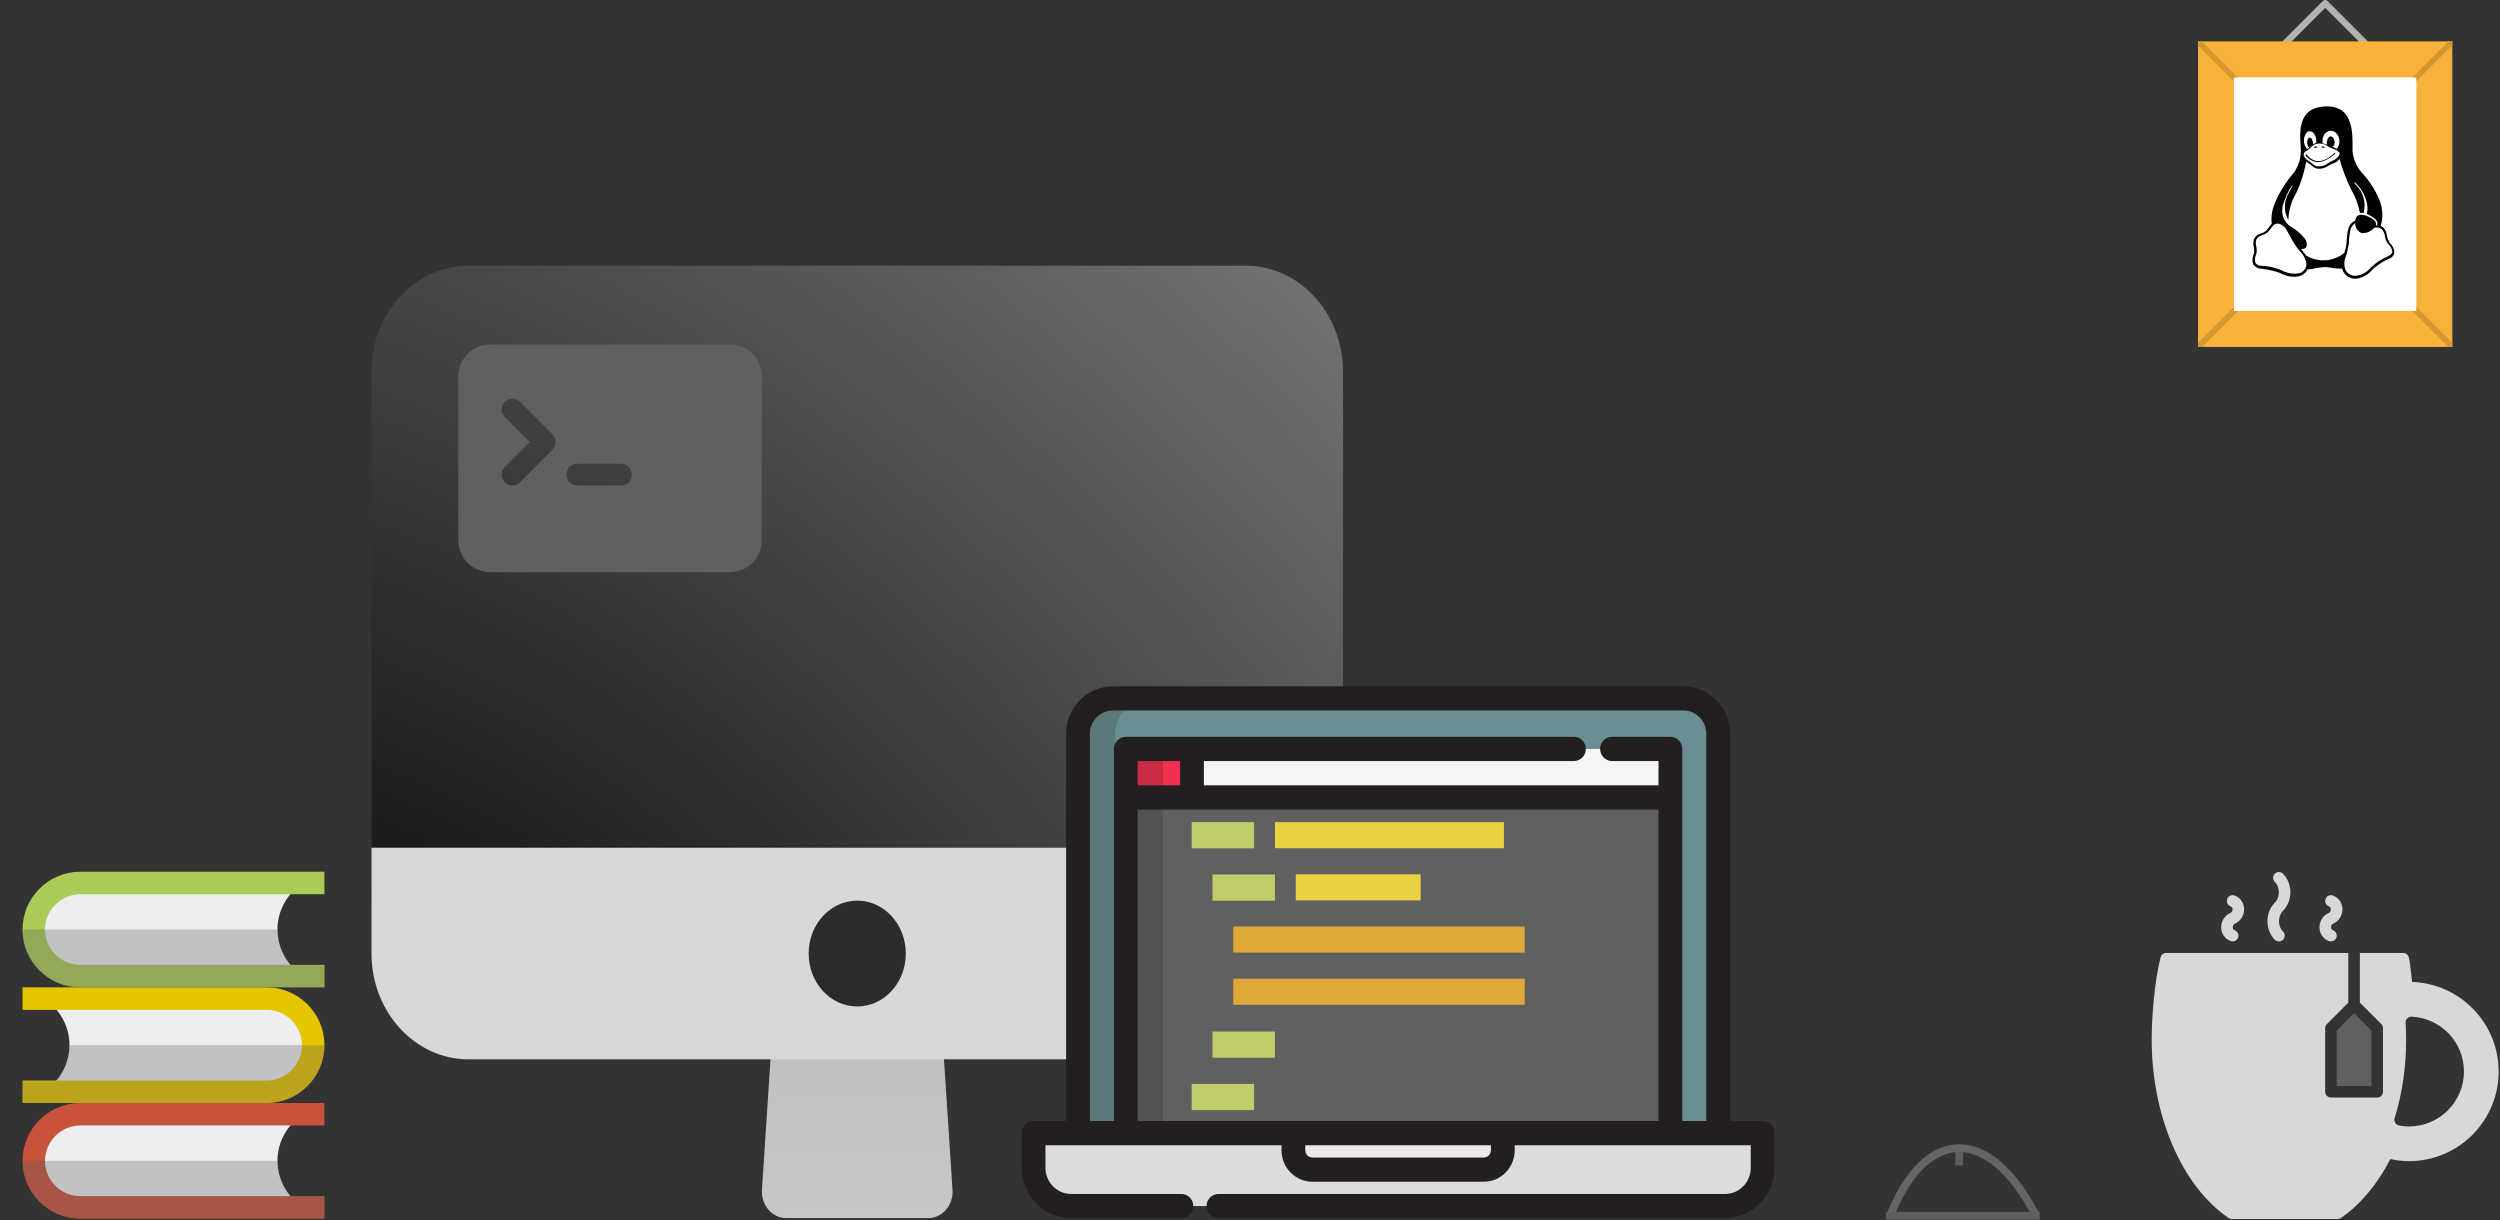 <svg width="969" height="473" viewBox="0 0 969 473" fill="none" xmlns="http://www.w3.org/2000/svg">
<rect x="0" y="0" width="969" height="473" fill="#333333" stroke="none"/>
<path d="M295.331 461.146C294.941 467.082 299.257 472.13 304.72 472.13H359.806C365.269 472.13 369.585 467.082 369.196 461.146L360.503 328.58H304.024L295.331 461.146Z" fill="url(#paint0_linear_37_139)"/>
<path d="M482.874 103H181.653C160.858 103 144 121.363 144 144.014V349.087C144 371.738 160.858 390.101 181.653 390.101H482.874C503.669 390.101 520.526 371.738 520.526 349.087V144.014C520.526 121.363 503.669 103 482.874 103Z" fill="url(#paint1_radial_37_139)"/>
<path d="M144 369.594C144 392.246 160.858 410.609 181.653 410.609H482.874C503.67 410.609 520.526 392.246 520.526 369.594V328.58H144V369.594Z" fill="#D8D8D8"/>
<path d="M351.089 369.594C351.089 358.268 342.661 349.087 332.263 349.087C321.865 349.087 313.437 358.268 313.437 369.594C313.437 380.921 321.865 390.101 332.263 390.101C342.661 390.101 351.089 380.921 351.089 369.594Z" fill="#2B2B2B"/>
<path d="M282.676 133.53H190.225C183.081 133.53 177.618 138.993 177.618 146.137V209.171C177.618 216.315 183.081 221.778 190.225 221.778H282.676C289.82 221.778 295.283 216.315 295.283 209.171V146.137C295.283 138.993 289.82 133.53 282.676 133.53ZM214.178 174.292L201.572 186.899C200.731 187.739 199.891 188.16 198.63 188.16C197.369 188.16 196.529 187.739 195.688 186.899C194.007 185.218 194.007 182.697 195.688 181.016L205.354 171.351L195.688 161.685C194.007 160.004 194.007 157.483 195.688 155.802C197.369 154.121 199.891 154.121 201.572 155.802L214.178 168.409C215.859 170.09 215.859 172.611 214.178 174.292ZM240.653 188.16H223.844C221.322 188.16 219.641 186.479 219.641 183.957C219.641 181.436 221.322 179.755 223.844 179.755H240.653C243.174 179.755 244.855 181.436 244.855 183.957C244.855 186.479 243.174 188.16 240.653 188.16Z" fill="#606060"/>
<path d="M652.464 270.691H431.343C423.884 270.691 417.838 276.849 417.838 284.444V439.203H665.968V284.445C665.969 276.849 659.921 270.691 652.464 270.691Z" fill="#698F92"/>
<path d="M624.818 290.285H647.444V439.203H436.362V290.285H610.074" fill="#606060"/>
<path d="M462.02 290.284H436.362V309.097H462.02V290.284Z" fill="#F2304D"/>
<path d="M647.44 290.284H458.767V309.097H647.44V290.284Z" fill="#F5F5F5"/>
<g opacity="0.2">
<path d="M445.774 270.691H431.343C423.884 270.691 417.838 276.849 417.838 284.444V439.203H432.268V284.445C432.269 276.849 438.315 270.691 445.774 270.691Z" fill="#231F20"/>
</g>
<path d="M472.259 467.479H501.463H582.343H668.622C676.673 467.479 683.199 460.832 683.199 452.633V439.205H680.174H570.143H541.904H403.633H400.607V452.633C400.607 460.832 407.135 467.479 415.184 467.479H457.924" fill="#DBDDDD"/>
<path d="M501.315 439.203V445.833C501.315 449.979 504.616 453.341 508.687 453.341H575.121C579.192 453.341 582.493 449.979 582.493 445.833V439.203H501.315Z" fill="#EAE9E8"/>
<path d="M683.2 434.511H670.576V284.445C670.576 274.274 662.451 266 652.464 266H431.343C421.356 266 413.23 274.275 413.23 284.445V434.511H400.607C398.062 434.511 396 436.612 396 439.203V452.632C396 463.405 404.606 472.171 415.185 472.171H457.925C460.471 472.171 462.533 470.069 462.533 467.478C462.533 464.887 460.471 462.786 457.925 462.786H415.185C409.688 462.786 405.215 458.231 405.215 452.632V443.896H417.839H436.363H496.708V445.834C496.708 452.561 502.082 458.034 508.688 458.034H575.122C581.727 458.034 587.101 452.561 587.101 445.834V443.896H647.445H665.97H678.594V452.632C678.594 458.231 674.121 462.786 668.624 462.786H472.259C469.714 462.786 467.651 464.887 467.651 467.478C467.651 470.069 469.714 472.171 472.259 472.171H668.623C679.201 472.171 687.808 463.406 687.808 452.632V439.203C687.807 436.612 685.745 434.511 683.2 434.511ZM457.413 304.405H440.97V294.977H457.413C457.413 294.977 457.413 304.405 457.413 304.405ZM577.885 445.834C577.885 447.386 576.645 448.649 575.12 448.649H508.687C507.163 448.649 505.922 447.386 505.922 445.834V443.896H577.885V445.834ZM582.492 434.511H501.315H440.97V313.79H462.02H642.837V434.511H582.492ZM652.051 434.511V290.285C652.051 287.693 649.989 285.593 647.444 285.593H624.818C622.273 285.593 620.211 287.694 620.211 290.285C620.211 292.876 622.273 294.977 624.818 294.977H642.837V304.405H466.628V294.977H610.074C612.619 294.977 614.681 292.876 614.681 290.285C614.681 287.694 612.619 285.593 610.074 285.593H462.02H436.362C433.817 285.593 431.755 287.694 431.755 290.285V309.097V434.511H422.446V284.445C422.446 279.449 426.437 275.385 431.343 275.385H652.464C657.369 275.385 661.361 279.449 661.361 284.445V434.511H652.051Z" fill="#231F20"/>
<path d="M486.097 328.804H461.892V318.657H486.097V328.804ZM469.961 338.951V349.097H494.166V338.951H469.961ZM469.961 409.977H494.166V399.831H469.961V409.977ZM461.892 430.271H486.097V420.124H461.892V430.271Z" fill="#C3CC6A"/>
<path d="M590.987 359.111V369.225H478.029V359.111H590.987ZM478.029 389.452H590.987V379.338H478.029V389.452Z" fill="#E0A838"/>
<path d="M550.645 348.998H502.234V338.884H550.645V348.998ZM582.918 318.657H494.166V328.771H582.918V318.657Z" fill="#EAD13F"/>
<g opacity="0.2">
<path d="M450.799 290.284H436.362V439.202H450.799V290.284Z" fill="#231F20"/>
</g>
<g clip-path="url(#clip0_37_139)">
<path d="M881.713 364.23C882.152 364.671 882.73 364.895 883.306 364.895C883.876 364.895 884.445 364.68 884.882 364.248C885.763 363.378 885.772 361.959 884.902 361.079C882.807 358.959 882.802 355.124 884.891 353.033C888.697 349.227 888.701 342.515 884.902 338.667C884.03 337.788 882.612 337.774 881.733 338.649C880.852 339.518 880.843 340.935 881.713 341.818C883.808 343.936 883.813 347.772 881.722 349.864C877.918 353.669 877.914 360.381 881.713 364.23Z" fill="#D8D8D8"/>
<path d="M864.577 364.748C864.842 364.849 865.111 364.894 865.377 364.894C866.278 364.894 867.13 364.345 867.471 363.453C867.912 362.297 867.332 361.001 866.177 360.56C865.678 360.369 865.418 359.988 865.411 359.428C865.402 358.91 865.66 358.242 866.24 357.998C868.423 357.086 869.864 354.822 869.826 352.363C869.788 349.97 868.392 347.959 866.177 347.112C865.016 346.666 863.726 347.249 863.284 348.407C862.842 349.564 863.421 350.859 864.577 351.301C865.077 351.491 865.335 351.872 865.344 352.433C865.353 352.951 865.095 353.618 864.514 353.863C862.331 354.775 860.89 357.039 860.928 359.497C860.967 361.891 862.363 363.901 864.577 364.748Z" fill="#D8D8D8"/>
<path d="M902.678 364.748C902.942 364.849 903.212 364.894 903.478 364.894C904.379 364.894 905.231 364.345 905.571 363.453C906.013 362.297 905.432 361.001 904.278 360.56C903.778 360.369 903.518 359.988 903.511 359.428C903.502 358.91 903.76 358.242 904.341 357.998C906.524 357.086 907.965 354.822 907.927 352.363C907.889 349.97 906.492 347.959 904.278 347.112C903.117 346.666 901.827 347.249 901.385 348.407C900.943 349.564 901.522 350.859 902.678 351.301C903.178 351.491 903.436 351.872 903.445 352.433C903.454 352.951 903.196 353.618 902.615 353.863C900.432 354.775 898.991 357.039 899.029 359.497C899.068 361.891 900.464 363.901 902.678 364.748Z" fill="#D8D8D8"/>
<path d="M905.719 420.926H919.167V399.441L912.443 392.718L905.719 399.441V420.926Z" fill="#606060"/>
<path d="M934.922 380.604C934.824 379.799 934.721 378.874 934.622 377.966C934.326 375.267 934.017 372.477 933.647 371.052C933.39 370.068 932.497 369.377 931.478 369.377H914.684V388.621L922.993 396.929C923.414 397.348 923.649 397.917 923.649 398.513V423.167C923.649 424.406 922.645 425.408 921.408 425.408H903.478C902.241 425.408 901.237 424.406 901.237 423.167V398.513C901.237 397.917 901.472 397.348 901.894 396.929L910.202 388.621V369.377H839.619C838.599 369.377 837.707 370.068 837.449 371.054C835.186 379.747 834 393.704 834 402.996C834 432.524 845.672 459.64 863.741 472.077C864.115 472.335 864.557 472.474 865.012 472.474H906.084C906.539 472.474 906.981 472.335 907.355 472.077C914.852 466.918 921.45 459.053 926.509 449.268C928.938 449.795 931.361 450.061 933.734 450.061C952.89 450.061 968.473 434.478 968.473 415.322C968.474 396.566 953.529 381.231 934.922 380.604ZM933.735 436.614C932.511 436.614 931.256 436.495 929.904 436.251C929.272 436.135 928.721 435.756 928.387 435.209C928.053 434.66 927.972 433.996 928.161 433.385C931.117 423.824 932.614 413.599 932.614 402.996C932.614 400.907 932.547 398.769 932.408 396.454C932.37 395.817 932.603 395.196 933.049 394.744C933.495 394.289 934.118 394.026 934.75 394.078C946.12 394.62 955.026 403.951 955.026 415.322C955.026 427.062 945.474 436.614 933.735 436.614Z" fill="#D8D8D8"/>
</g>
<path d="M732.345 471.895C745.954 436.979 770.451 435.581 788.823 470.508" stroke="#656565" stroke-width="3"/>
<path d="M731 471.222H790.577" stroke="#5F5F5F" stroke-width="3"/>
<line x1="759.395" y1="446.345" x2="759.395" y2="451.724" stroke="#5F5F5F" stroke-width="3"/>
<g clip-path="url(#clip1_37_139)">
<path d="M918.517 20.326L901.236 3.045L883.955 20.326L882.171 18.543L900.344 0.37C900.58 0.133 900.901 0 901.236 0C901.571 0 901.891 0.133 902.128 0.37L920.301 18.543L918.517 20.326Z" fill="#B3B3B3"/>
<path d="M851.949 16.044V134.474H950.525V16.044H851.949Z" fill="#F7B239"/>
<path d="M933.822 35.788H871.174V95.702H933.822V35.788Z" fill="white"/>
<path d="M865.881 29.976V120.542H936.593V29.976H865.881Z" fill="white"/>
<path d="M950.525 16.044V17.605L936.593 31.537V29.976H935.032L948.964 16.044H950.525Z" fill="#D69732"/>
<path d="M867.442 29.976H865.881V31.537L851.949 17.605V16.044H853.51L867.442 29.976Z" fill="#D69732"/>
<path d="M867.442 120.542L853.51 134.474H851.949V132.913L865.881 118.981V120.542H867.442Z" fill="#D69732"/>
<path d="M950.525 132.913V134.474H948.964L935.032 120.542H936.593V118.981L950.525 132.913Z" fill="#D69732"/>
<path d="M898.166 56.993C898.11 57.154 897.852 57.129 897.705 57.176C897.573 57.245 897.466 57.365 897.315 57.365C897.177 57.365 896.954 57.309 896.936 57.176C896.91 56.993 897.181 56.806 897.353 56.806C897.464 56.753 897.593 56.724 897.729 56.724C897.854 56.724 897.972 56.748 898.079 56.795L898.072 56.793C898.121 56.813 898.157 56.86 898.157 56.915C898.157 56.922 898.157 56.926 898.155 56.933V56.989H898.164L898.166 56.993ZM899.698 56.993V56.933C899.68 56.877 899.734 56.817 899.778 56.795C899.881 56.75 900.001 56.724 900.128 56.724C900.264 56.724 900.393 56.755 900.507 56.808L900.502 56.806C900.678 56.806 900.948 56.993 900.919 57.182C900.903 57.318 900.683 57.365 900.542 57.365C900.389 57.365 900.286 57.245 900.15 57.176C900.005 57.125 899.745 57.154 899.696 56.995L899.698 56.993ZM902.709 61.399C901.524 62.149 900.124 62.677 898.622 62.882L898.569 62.889C897.219 62.811 895.992 62.336 894.99 61.579L895.005 61.59C894.578 61.218 894.226 60.844 893.967 60.657C893.511 60.285 893.567 59.73 893.763 59.73C894.065 59.775 894.121 60.102 894.317 60.287C894.584 60.47 894.916 60.844 895.319 61.214C896.204 61.944 897.322 62.419 898.549 62.512L898.569 62.514C900.026 62.388 901.351 61.92 902.495 61.196L902.46 61.218C903.003 60.842 903.698 60.289 904.264 59.917C904.698 59.539 904.678 59.174 905.041 59.174C905.398 59.218 905.137 59.546 904.631 60.098C904.083 60.517 903.458 60.947 902.81 61.345L902.712 61.401L902.709 61.399ZM882.785 86.653H882.811C882.965 86.653 883.116 86.669 883.263 86.695L883.248 86.693C884.459 87.005 885.457 87.758 886.083 88.767L886.094 88.787L888.627 93.417L888.635 93.426C889.653 95.148 890.747 96.638 891.97 98.012L891.945 97.983C893.036 99.141 893.771 100.647 893.97 102.317L893.974 102.353V102.371C893.947 104.19 892.609 105.691 890.865 105.97L890.845 105.972C890.399 106.041 889.883 106.079 889.359 106.079C887.451 106.079 885.664 105.56 884.132 104.653L884.179 104.68C881.834 103.698 879.112 103.09 876.261 103.005H876.228C875.399 102.95 874.678 102.527 874.221 101.901L874.216 101.894C874.096 101.506 874.027 101.061 874.027 100.598C874.027 99.818 874.223 99.085 874.571 98.446L874.559 98.471V98.46L874.566 98.451C874.657 98.032 874.711 97.549 874.711 97.054C874.711 96.444 874.631 95.854 874.479 95.293L874.49 95.339C874.399 95.005 874.346 94.62 874.346 94.221C874.346 93.682 874.441 93.168 874.62 92.691L874.611 92.722C875.056 91.793 875.713 91.609 876.531 91.239C877.506 90.943 878.355 90.495 879.094 89.918L879.076 89.932H879.081V89.925C879.793 89.179 880.319 88.252 880.94 87.593C881.375 87.038 882.036 86.68 882.782 86.658H882.787L882.785 86.653ZM912.883 86.517C912.881 86.555 912.881 86.602 912.881 86.649C912.881 88.303 913.881 89.724 915.311 90.341L915.338 90.353C915.445 90.359 915.569 90.364 915.694 90.364C917.545 90.364 919.202 89.537 920.315 88.232L920.322 88.223L920.91 88.197C921.028 88.179 921.164 88.17 921.302 88.17C922.062 88.17 922.754 88.464 923.269 88.945L923.267 88.943L923.275 88.952C923.83 89.622 924.215 90.451 924.36 91.361L924.365 91.39C924.487 92.515 924.895 93.528 925.516 94.375L925.505 94.357C926.431 95.15 927.075 96.25 927.271 97.5L927.276 97.529L927.284 97.509V97.558L927.276 97.524C927.233 98.252 926.761 98.627 925.89 99.181C923.253 100.288 920.988 101.76 919.037 103.564L919.053 103.551C917.698 105.315 915.71 106.533 913.433 106.861L913.387 106.865C913.222 106.887 913.03 106.901 912.836 106.901C911.126 106.901 909.656 105.867 909.015 104.393L909.003 104.366L908.99 104.357C908.783 103.72 908.665 102.988 908.665 102.228C908.665 101.302 908.841 100.417 909.164 99.604L909.146 99.653C909.667 98.166 910.115 96.388 910.411 94.558L910.436 94.373C910.471 92.564 910.667 90.825 911.01 89.139L910.979 89.323C911.168 88.17 911.828 87.199 912.747 86.595L912.763 86.586L912.888 86.526L912.883 86.517ZM906.801 61.586C908.137 66.368 909.783 70.499 911.805 74.408L911.629 74.036C912.995 76.464 914.057 79.281 914.665 82.266L914.696 82.453C914.716 82.453 914.741 82.453 914.765 82.453C915.249 82.453 915.716 82.517 916.162 82.64L916.124 82.631C916.369 81.751 916.509 80.742 916.509 79.7C916.509 76.524 915.202 73.651 913.095 71.595L913.093 71.593C912.48 71.036 912.447 70.659 912.75 70.659C914.912 72.686 916.511 75.288 917.304 78.219L917.331 78.332C917.529 79.065 917.643 79.907 917.643 80.775C917.643 81.557 917.551 82.319 917.378 83.047L917.391 82.98C917.556 83.065 917.747 83.13 917.95 83.165L917.964 83.168C920.837 84.653 921.897 85.778 921.387 87.446V87.326C921.22 87.317 921.053 87.326 920.886 87.326H920.841C921.262 86.025 920.336 85.029 917.877 83.918C915.331 82.805 913.295 82.983 912.95 85.212C912.926 85.321 912.908 85.448 912.901 85.58V85.586C912.738 85.653 912.545 85.715 912.344 85.76L912.32 85.764C911.188 86.513 910.382 87.678 910.117 89.036L910.113 89.067C909.783 90.615 909.576 92.408 909.542 94.241V94.268V94.277C909.34 95.696 909.03 96.965 908.611 98.181L908.656 98.034C906.467 99.825 903.643 100.907 900.562 100.907C898.046 100.907 895.698 100.183 893.718 98.932L893.771 98.963C893.446 98.4 893.074 97.912 892.651 97.477L892.653 97.48C892.437 97.123 892.183 96.818 891.892 96.555L891.887 96.553C892.348 96.553 892.794 96.484 893.215 96.357L893.181 96.366C893.582 96.177 893.89 95.849 894.052 95.448L894.057 95.437C894.097 95.23 894.121 94.994 894.121 94.751C894.121 93.76 893.731 92.863 893.094 92.199L893.097 92.201C891.718 90.506 890.07 89.094 888.206 88.014L888.121 87.969C886.627 87.105 885.495 85.753 884.936 84.134L884.92 84.085C884.713 83.377 884.593 82.562 884.593 81.72C884.593 80.934 884.698 80.172 884.892 79.446L884.878 79.506C885.718 76.579 886.929 74.025 888.486 71.72L888.424 71.815C888.722 71.635 888.526 72.192 887.288 74.526C886.232 76.114 885.602 78.067 885.602 80.167C885.602 82.038 886.101 83.791 886.974 85.303L886.947 85.254C887.063 82.339 887.716 79.604 888.805 77.105L888.749 77.25C891.099 73.014 892.878 68.094 893.816 62.88L893.861 62.588C893.994 62.688 894.464 62.964 894.665 63.149C895.27 63.519 895.723 64.076 896.306 64.443C896.901 65.022 897.716 65.379 898.611 65.379C898.658 65.379 898.705 65.379 898.752 65.376H898.745C898.854 65.385 898.954 65.394 899.05 65.394C900.072 65.374 901.026 65.1 901.854 64.633L901.825 64.648C902.631 64.276 903.273 63.719 903.885 63.535H903.899C905.09 63.212 906.088 62.523 906.794 61.599L906.803 61.586H906.801ZM899.008 55.623C899.014 55.623 899.021 55.623 899.028 55.623C900.295 55.623 901.464 56.04 902.406 56.744L902.391 56.733C903.233 57.254 904.204 57.697 905.231 58.011L905.32 58.033H905.329C905.876 58.278 906.329 58.659 906.651 59.134L906.658 59.145V58.779C906.761 58.984 906.823 59.227 906.823 59.483C906.823 59.702 906.778 59.909 906.7 60.098L906.705 60.087C906.063 61.216 905.023 62.056 903.781 62.421L903.745 62.43V62.434C902.999 62.811 902.351 63.361 901.589 63.728C900.809 64.196 899.872 64.472 898.867 64.472C898.834 64.472 898.801 64.472 898.767 64.472H898.772C898.723 64.474 898.665 64.477 898.607 64.477C898.219 64.477 897.845 64.408 897.502 64.278L897.524 64.285C897.17 64.091 896.878 63.909 896.596 63.713L896.627 63.735C896.121 63.292 895.564 62.866 894.981 62.477L894.923 62.441V62.428H894.91C894.074 61.984 893.417 61.305 893.012 60.477L893.001 60.45C892.941 60.301 892.907 60.127 892.907 59.947C892.907 59.461 893.157 59.033 893.533 58.784L893.538 58.782C894.161 58.405 894.596 58.027 894.883 57.846C895.172 57.641 895.282 57.563 895.373 57.481H895.377V57.472C895.974 56.717 896.765 56.138 897.676 55.811L897.711 55.799C898.099 55.688 898.544 55.623 899.005 55.619L899.008 55.623ZM895.195 50.875H895.295C895.714 50.884 896.099 51.024 896.411 51.254L896.406 51.249C896.805 51.603 897.13 52.033 897.353 52.519L897.362 52.543C897.613 53.089 897.769 53.724 897.787 54.392V54.398V54.41C897.796 54.512 897.801 54.63 897.801 54.748C897.801 54.889 897.794 55.029 897.78 55.167L897.783 55.149V55.372C897.7 55.392 897.627 55.421 897.551 55.439C897.126 55.615 896.767 55.802 896.426 56.013L896.457 55.995C896.475 55.873 896.484 55.733 896.484 55.59C896.484 55.472 896.478 55.354 896.464 55.238L896.466 55.252V55.209C896.426 54.866 896.346 54.552 896.228 54.256L896.237 54.281C896.146 53.986 895.985 53.737 895.776 53.539C895.653 53.427 895.491 53.358 895.31 53.358C895.295 53.358 895.279 53.358 895.264 53.361H895.266H895.208C894.979 53.385 894.787 53.528 894.691 53.724L894.689 53.728C894.518 53.935 894.4 54.191 894.355 54.472V54.481C894.304 54.672 894.277 54.893 894.277 55.12C894.277 55.218 894.282 55.316 894.293 55.412V55.401V55.443C894.328 55.786 894.408 56.102 894.524 56.396L894.515 56.372C894.609 56.666 894.767 56.917 894.976 57.118C895.003 57.145 895.034 57.167 895.07 57.185H895.072C894.887 57.303 894.727 57.428 894.58 57.566L894.582 57.563C894.482 57.653 894.359 57.719 894.224 57.751L894.217 57.753C893.943 57.425 893.689 57.058 893.471 56.67L893.453 56.635C893.201 56.089 893.045 55.456 893.021 54.786V54.777C893.012 54.67 893.008 54.545 893.008 54.419C893.008 53.882 893.094 53.365 893.253 52.882L893.244 52.917C893.408 52.343 893.678 51.846 894.037 51.423L894.032 51.43C894.315 51.096 894.729 50.884 895.195 50.873H895.197L895.195 50.875ZM903.44 50.71H903.475C903.478 50.71 903.48 50.71 903.484 50.71C904.097 50.71 904.658 50.917 905.108 51.265L905.101 51.26C905.611 51.655 906.021 52.151 906.308 52.719L906.32 52.744C906.589 53.336 906.756 54.024 906.781 54.75V54.759C906.781 54.704 906.796 54.648 906.796 54.592V54.884L906.785 54.826L906.774 54.759C906.767 55.472 906.616 56.145 906.344 56.757L906.357 56.726C906.219 57.089 906.019 57.401 905.765 57.659C905.698 57.619 905.616 57.581 905.533 57.548L905.52 57.543C905.219 57.45 904.957 57.323 904.718 57.167L904.729 57.174C904.558 57.102 904.353 57.04 904.141 56.993L904.117 56.989C904.297 56.819 904.464 56.639 904.618 56.447L904.627 56.436C904.767 56.107 904.854 55.726 904.872 55.325V55.318V55.263C904.872 55.245 904.872 55.227 904.872 55.207C904.872 54.828 904.81 54.465 904.694 54.127L904.7 54.151C904.56 53.797 904.389 53.492 904.184 53.214L904.193 53.225C903.999 53.029 903.743 52.895 903.455 52.857H903.449H903.404C903.402 52.857 903.398 52.857 903.395 52.857C903.101 52.857 902.838 53.002 902.678 53.222L902.676 53.225C902.418 53.476 902.222 53.788 902.11 54.138L902.106 54.154C901.965 54.481 901.874 54.862 901.856 55.258V55.265V55.318C901.861 55.586 901.881 55.844 901.916 56.096L901.912 56.062C901.375 55.875 900.694 55.686 900.221 55.501C900.195 55.338 900.177 55.147 900.173 54.951V54.944V54.889C900.17 54.844 900.17 54.793 900.17 54.742C900.17 54.02 900.324 53.336 900.602 52.719L900.589 52.75C900.825 52.129 901.242 51.619 901.774 51.274L901.785 51.267C902.239 50.92 902.816 50.71 903.44 50.71ZM901.968 41.233C901.536 41.233 901.09 41.256 900.631 41.291C888.869 42.218 891.99 54.67 891.809 58.819C891.698 61.995 890.62 64.898 888.858 67.265L888.887 67.225C885.753 70.793 883.197 74.962 881.424 79.526L881.328 79.809C880.753 81.335 880.419 83.096 880.419 84.936C880.419 85.571 880.459 86.197 880.535 86.809L880.528 86.736C880.404 86.838 880.299 86.963 880.226 87.105L880.223 87.112C879.499 87.858 878.972 88.782 878.377 89.446C877.747 89.929 877.007 90.31 876.205 90.546L876.159 90.557C875.125 90.867 874.283 91.542 873.764 92.43L873.753 92.451C873.522 92.923 873.386 93.477 873.386 94.065C873.386 94.088 873.386 94.108 873.386 94.13C873.39 94.66 873.444 95.172 873.548 95.671L873.539 95.62C873.664 96.108 873.735 96.669 873.735 97.246C873.735 97.624 873.704 97.996 873.644 98.359L873.649 98.319C873.277 99.016 873.061 99.845 873.061 100.725C873.061 101.344 873.167 101.936 873.366 102.486L873.355 102.451C873.963 103.315 874.882 103.925 875.947 104.119L875.972 104.123C878.809 104.362 881.43 104.954 883.903 105.861L883.693 105.794C885.248 106.718 887.121 107.264 889.119 107.264C889.774 107.264 890.415 107.206 891.039 107.092L890.974 107.101C892.46 106.765 893.671 105.796 894.324 104.498L894.337 104.469C895.972 104.46 897.76 103.72 900.627 103.54C902.571 103.38 905.008 104.284 907.798 104.097C907.881 104.451 907.99 104.76 908.128 105.052L908.115 105.023L908.124 105.032C908.979 106.823 910.774 108.039 912.854 108.039C913.035 108.039 913.213 108.03 913.389 108.012L913.367 108.014C915.93 107.636 918.131 106.304 919.632 104.4L919.647 104.38C921.525 102.669 923.716 101.259 926.117 100.253L926.267 100.197C927.229 99.771 927.919 98.894 928.071 97.838L928.073 97.823C927.941 96.277 927.2 94.93 926.095 94.001L926.086 93.994V93.725L926.077 93.716C925.601 92.981 925.267 92.108 925.14 91.172L925.135 91.139C925.017 89.996 924.516 88.987 923.765 88.228H923.757C923.592 88.079 923.414 88.041 923.233 87.851C923.086 87.747 922.904 87.682 922.705 87.673C923.14 86.332 923.389 84.791 923.389 83.19C923.389 81.096 922.959 79.103 922.184 77.294L922.222 77.392C920.654 73.668 918.616 70.463 916.137 67.662L916.168 67.7C913.707 65.29 912.097 62.018 911.83 58.374L911.828 58.327C911.901 52.338 912.485 41.258 901.963 41.242L901.968 41.233Z" fill="black"/>
</g>
<g clip-path="url(#clip2_37_139)">
<path d="M26.93 405.11C26.93 412.573 23.065 419.134 17.227 422.898C17.227 422.898 96.838 422.898 104.227 422.898C111.617 422.898 121.593 417.873 121.593 405.11C121.593 392.348 111.617 387.323 104.227 387.323C96.838 387.323 17.227 387.323 17.227 387.323C23.065 391.087 26.93 397.647 26.93 405.11Z" fill="#EDEEF0"/>
<path d="M8.733 382.698H103.328C115.686 382.698 125.741 392.752 125.741 405.111C125.741 417.469 115.686 427.523 103.328 427.523H8.733V418.807H103.328C110.88 418.807 117.024 412.663 117.024 405.111C117.024 397.559 110.88 391.414 103.328 391.414H8.733V382.698Z" fill="#E5C400"/>
<path opacity="0.3" d="M26.93 405.11C26.93 410.336 25.03 415.116 21.889 418.806H8.733V427.523H103.328C115.686 427.523 125.741 417.469 125.741 405.11H26.93Z" fill="#5B5B5F"/>
<path d="M107.543 449.935C107.543 457.398 111.409 463.958 117.246 467.723C117.246 467.723 37.636 467.723 30.246 467.723C22.857 467.723 12.881 462.698 12.881 449.935C12.881 437.172 22.857 432.147 30.246 432.147C37.636 432.147 117.246 432.147 117.246 432.147C111.409 435.912 107.543 442.472 107.543 449.935Z" fill="#EDEEF0"/>
<path d="M125.741 427.523H31.145C18.787 427.523 8.733 437.577 8.733 449.935C8.733 462.294 18.787 472.347 31.145 472.347H125.741V463.631H31.145C23.593 463.631 17.449 457.487 17.449 449.935C17.449 442.383 23.593 436.239 31.145 436.239H125.741L125.741 427.523Z" fill="#C8523B"/>
<path opacity="0.3" d="M107.543 449.935C107.543 455.161 109.444 459.94 112.584 463.631H125.741V472.347H31.145C18.787 472.347 8.733 462.294 8.733 449.935H107.543Z" fill="#5B5B5F"/>
<path d="M107.543 360.286C107.543 367.749 111.409 374.31 117.246 378.074C117.246 378.074 37.636 378.074 30.246 378.074C22.857 378.074 12.881 373.049 12.881 360.286C12.881 347.524 22.857 342.498 30.246 342.498C37.636 342.498 117.246 342.498 117.246 342.498C111.409 346.263 107.543 352.823 107.543 360.286Z" fill="#EDEEF0"/>
<path d="M125.741 337.874H31.145C18.787 337.874 8.733 347.928 8.733 360.286C8.733 372.645 18.787 382.698 31.145 382.698H125.741V373.982H31.145C23.593 373.982 17.449 367.838 17.449 360.286C17.449 352.734 23.593 346.59 31.145 346.59H125.741L125.741 337.874Z" fill="#ABCB57"/>
<path opacity="0.3" d="M107.543 360.286C107.543 365.512 109.444 370.292 112.584 373.982H125.741V382.698H31.145C18.787 382.698 8.733 372.645 8.733 360.286H107.543Z" fill="#5B5B5F"/>
</g>
<defs>
<linearGradient id="paint0_linear_37_139" x1="332.263" y1="310.26" x2="332.263" y2="472.13" gradientUnits="userSpaceOnUse">
<stop stop-color="#B8B8B8"/>
<stop offset="1" stop-color="#C7C7C7"/>
</linearGradient>
<radialGradient id="paint1_radial_37_139" cx="0" cy="0" r="1" gradientUnits="userSpaceOnUse" gradientTransform="translate(156.874 472.13) rotate(134.572) scale(518.17 778.837)">
<stop/>
<stop offset="1" stop-color="#757575"/>
</radialGradient>
<clipPath id="clip0_37_139">
<rect width="134.474" height="134.474" fill="white" transform="translate(834 338)"/>
</clipPath>
<clipPath id="clip1_37_139">
<rect width="134.474" height="134.474" fill="white" transform="translate(834)"/>
</clipPath>
<clipPath id="clip2_37_139">
<rect width="134.474" height="134.474" fill="white" transform="translate(0 337.874)"/>
</clipPath>
</defs>
</svg>
